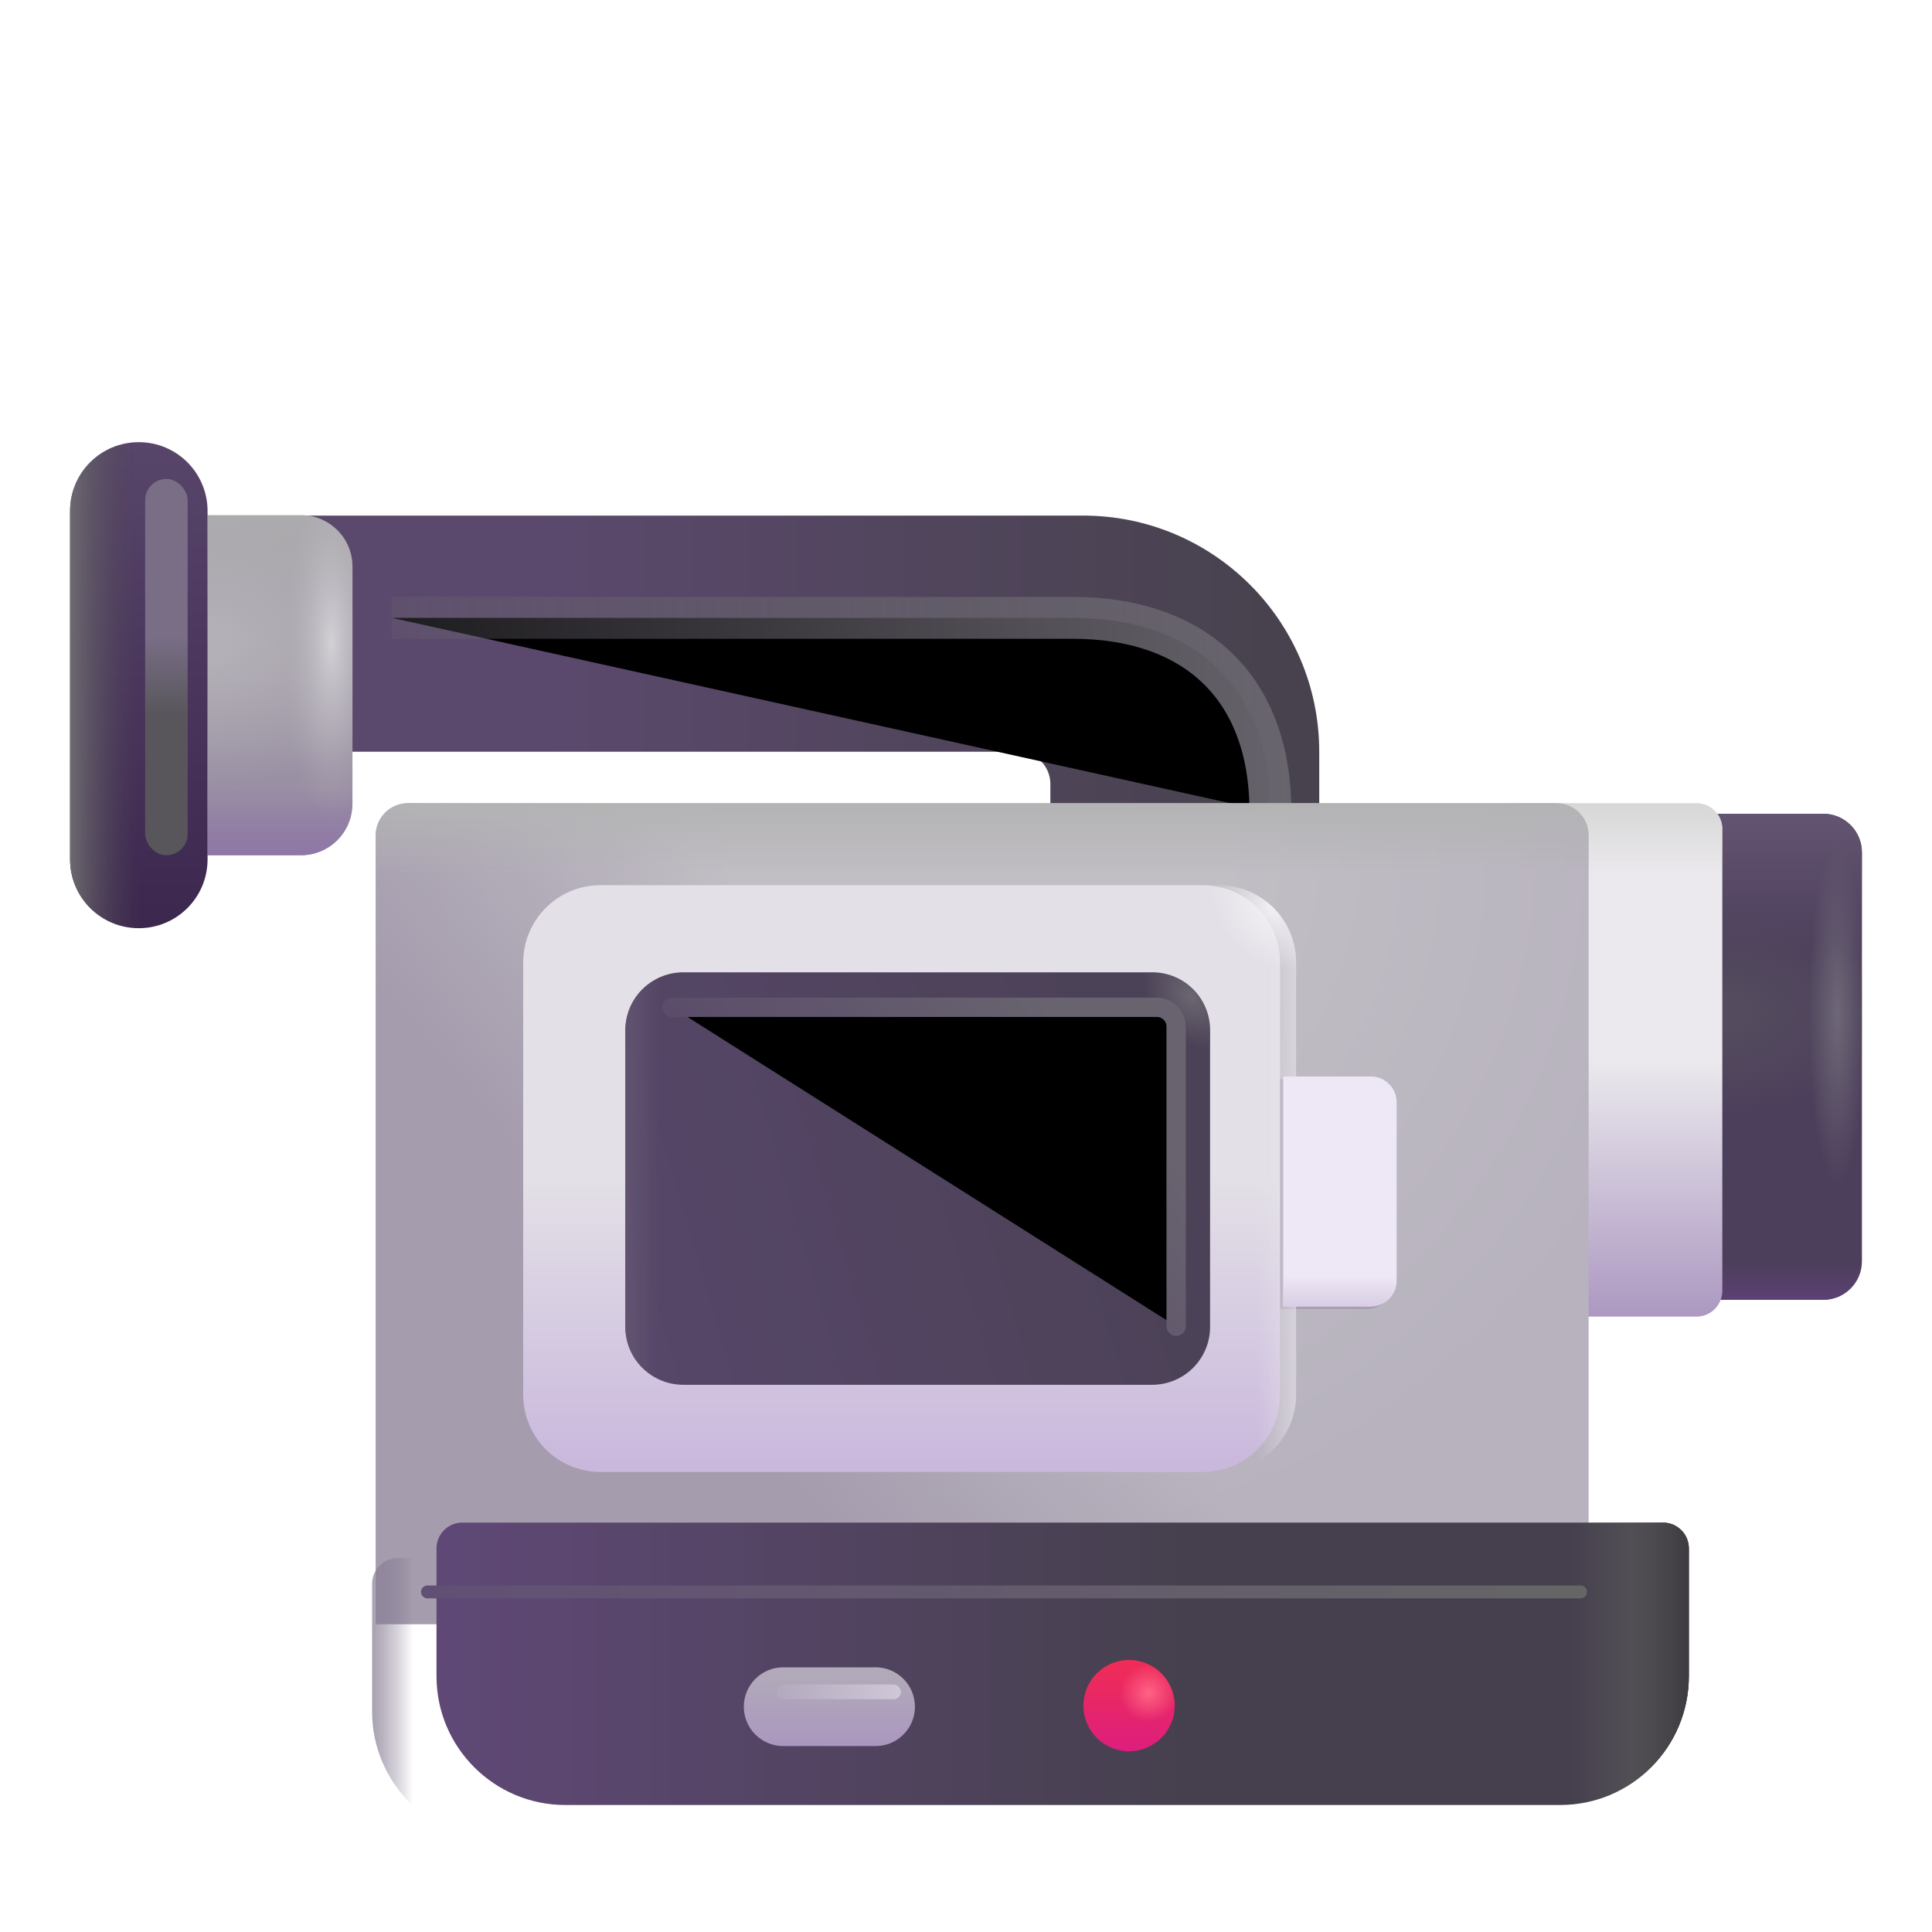 <svg viewBox="1 1 30 30" xmlns="http://www.w3.org/2000/svg">
<g filter="url(#filter0_i_18_20313)">
<path d="M17.817 9.806H5.238V13.473H16.81C17.086 13.473 17.31 13.697 17.31 13.973V18.148H21.485V13.473C21.485 11.448 19.843 9.806 17.817 9.806Z" fill="url(#paint0_linear_18_20313)"/>
</g>
<g filter="url(#filter1_f_18_20313)">
<path d="M7.084 10.594H17.659C19.513 10.594 20.727 11.632 20.727 13.61" stroke="url(#paint1_linear_18_20313)" stroke-width="0.65"/>
</g>
<path d="M29.912 14.236C29.912 13.905 29.643 13.636 29.312 13.636H26.953V21.183H29.312C29.643 21.183 29.912 20.915 29.912 20.583V14.236Z" fill="#4C3F5B"/>
<path d="M29.912 14.236C29.912 13.905 29.643 13.636 29.312 13.636H26.953V21.183H29.312C29.643 21.183 29.912 20.915 29.912 20.583V14.236Z" fill="url(#paint2_linear_18_20313)"/>
<path d="M29.912 14.236C29.912 13.905 29.643 13.636 29.312 13.636H26.953V21.183H29.312C29.643 21.183 29.912 20.915 29.912 20.583V14.236Z" fill="url(#paint3_linear_18_20313)"/>
<path d="M29.912 14.236C29.912 13.905 29.643 13.636 29.312 13.636H26.953V21.183H29.312C29.643 21.183 29.912 20.915 29.912 20.583V14.236Z" fill="url(#paint4_radial_18_20313)"/>
<path d="M29.912 14.236C29.912 13.905 29.643 13.636 29.312 13.636H26.953V21.183H29.312C29.643 21.183 29.912 20.915 29.912 20.583V14.236Z" fill="url(#paint5_radial_18_20313)"/>
<path d="M27.744 13.873C27.744 13.652 27.565 13.473 27.344 13.473H24.495C24.219 13.473 23.995 13.697 23.995 13.973V21.444H27.344C27.565 21.444 27.744 21.265 27.744 21.044V13.873Z" fill="url(#paint6_linear_18_20313)"/>
<path d="M27.744 13.873C27.744 13.652 27.565 13.473 27.344 13.473H24.495C24.219 13.473 23.995 13.697 23.995 13.973V21.444H27.344C27.565 21.444 27.744 21.265 27.744 21.044V13.873Z" fill="url(#paint7_linear_18_20313)"/>
<path d="M4.223 8.999H5.673C6.115 8.999 6.473 9.357 6.473 9.799V13.48C6.473 13.922 6.115 14.28 5.673 14.28H4.223V8.999Z" fill="url(#paint8_linear_18_20313)"/>
<path d="M4.223 8.999H5.673C6.115 8.999 6.473 9.357 6.473 9.799V13.48C6.473 13.922 6.115 14.28 5.673 14.28H4.223V8.999Z" fill="url(#paint9_linear_18_20313)"/>
<path d="M4.223 8.999H5.673C6.115 8.999 6.473 9.357 6.473 9.799V13.48C6.473 13.922 6.115 14.28 5.673 14.28H4.223V8.999Z" fill="url(#paint10_radial_18_20313)"/>
<path d="M4.223 8.999H5.673C6.115 8.999 6.473 9.357 6.473 9.799V13.48C6.473 13.922 6.115 14.28 5.673 14.28H4.223V8.999Z" fill="url(#paint11_radial_18_20313)"/>
<path d="M2.088 8.934C2.088 8.344 2.566 7.866 3.156 7.866C3.745 7.866 4.223 8.344 4.223 8.934V14.345C4.223 14.935 3.745 15.413 3.156 15.413C2.566 15.413 2.088 14.935 2.088 14.345V8.934Z" fill="url(#paint12_linear_18_20313)"/>
<path d="M2.088 8.934C2.088 8.344 2.566 7.866 3.156 7.866C3.745 7.866 4.223 8.344 4.223 8.934V14.345C4.223 14.935 3.745 15.413 3.156 15.413C2.566 15.413 2.088 14.935 2.088 14.345V8.934Z" fill="url(#paint13_linear_18_20313)"/>
<g filter="url(#filter2_ii_18_20313)">
<path d="M7.084 13.973C7.084 13.697 7.308 13.473 7.584 13.473H25.418C25.695 13.473 25.918 13.697 25.918 13.973V26.219H7.084V13.973Z" fill="url(#paint14_radial_18_20313)"/>
<path d="M7.084 13.973C7.084 13.697 7.308 13.473 7.584 13.473H25.418C25.695 13.473 25.918 13.697 25.918 13.973V26.219H7.084V13.973Z" fill="url(#paint15_linear_18_20313)"/>
<path d="M7.084 13.973C7.084 13.697 7.308 13.473 7.584 13.473H25.418C25.695 13.473 25.918 13.697 25.918 13.973V26.219H7.084V13.973Z" fill="url(#paint16_linear_18_20313)"/>
</g>
<g filter="url(#filter3_f_18_20313)">
<path d="M20.868 21.327H22.229C22.45 21.327 22.629 21.148 22.629 20.927V18.157C22.629 17.936 22.45 17.757 22.229 17.757H20.868V21.327Z" fill="#A89FB2"/>
</g>
<g filter="url(#filter4_di_18_20313)">
<path d="M9.374 15.945C9.374 15.282 9.911 14.745 10.574 14.745H19.926C20.589 14.745 21.126 15.282 21.126 15.945V22.657C21.126 23.319 20.589 23.857 19.926 23.857H10.574C9.911 23.857 9.374 23.319 9.374 22.657V15.945Z" fill="url(#paint17_linear_18_20313)"/>
</g>
<path d="M9.374 15.945C9.374 15.282 9.911 14.745 10.574 14.745H19.926C20.589 14.745 21.126 15.282 21.126 15.945V22.657C21.126 23.319 20.589 23.857 19.926 23.857H10.574C9.911 23.857 9.374 23.319 9.374 22.657V15.945Z" fill="url(#paint18_linear_18_20313)"/>
<path d="M9.374 15.945C9.374 15.282 9.911 14.745 10.574 14.745H19.926C20.589 14.745 21.126 15.282 21.126 15.945V22.657C21.126 23.319 20.589 23.857 19.926 23.857H10.574C9.911 23.857 9.374 23.319 9.374 22.657V15.945Z" fill="url(#paint19_radial_18_20313)"/>
<g filter="url(#filter5_ii_18_20313)">
<path d="M10.711 16.998C10.711 16.501 11.114 16.098 11.611 16.098H18.89C19.387 16.098 19.79 16.501 19.79 16.998V21.604C19.79 22.101 19.387 22.503 18.89 22.503H11.611C11.114 22.503 10.711 22.101 10.711 21.604V16.998Z" fill="url(#paint20_linear_18_20313)"/>
</g>
<path d="M10.711 16.998C10.711 16.501 11.114 16.098 11.611 16.098H18.89C19.387 16.098 19.79 16.501 19.79 16.998V21.604C19.79 22.101 19.387 22.503 18.89 22.503H11.611C11.114 22.503 10.711 22.101 10.711 21.604V16.998Z" fill="url(#paint21_radial_18_20313)"/>
<path d="M10.711 16.998C10.711 16.501 11.114 16.098 11.611 16.098H18.89C19.387 16.098 19.79 16.501 19.79 16.998V21.604C19.79 22.101 19.387 22.503 18.89 22.503H11.611C11.114 22.503 10.711 22.101 10.711 21.604V16.998Z" fill="url(#paint22_linear_18_20313)"/>
<g filter="url(#filter6_ii_18_20313)">
<path d="M6.778 25.593C6.778 25.372 6.957 25.193 7.178 25.193H25.824C26.045 25.193 26.224 25.372 26.224 25.593V27.578C26.224 28.682 25.329 29.578 24.224 29.578H8.778C7.674 29.578 6.778 28.682 6.778 27.578V25.593Z" fill="url(#paint23_linear_18_20313)"/>
<path d="M6.778 25.593C6.778 25.372 6.957 25.193 7.178 25.193H25.824C26.045 25.193 26.224 25.372 26.224 25.593V27.578C26.224 28.682 25.329 29.578 24.224 29.578H8.778C7.674 29.578 6.778 28.682 6.778 27.578V25.593Z" fill="url(#paint24_linear_18_20313)"/>
<path d="M6.778 25.593C6.778 25.372 6.957 25.193 7.178 25.193H25.824C26.045 25.193 26.224 25.372 26.224 25.593V27.578C26.224 28.682 25.329 29.578 24.224 29.578H8.778C7.674 29.578 6.778 28.682 6.778 27.578V25.593Z" fill="url(#paint25_linear_18_20313)"/>
</g>
<path d="M6.778 25.593C6.778 25.372 6.957 25.193 7.178 25.193H25.824C26.045 25.193 26.224 25.372 26.224 25.593V27.578C26.224 28.682 25.329 29.578 24.224 29.578H8.778C7.674 29.578 6.778 28.682 6.778 27.578V25.593Z" fill="url(#paint26_linear_18_20313)"/>
<g filter="url(#filter7_d_18_20313)">
<path d="M12.65 27.402C12.65 27.064 12.924 26.79 13.262 26.79H14.696C15.034 26.79 15.307 27.064 15.307 27.402C15.307 27.739 15.034 28.013 14.696 28.013H13.262C12.924 28.013 12.65 27.739 12.65 27.402Z" fill="url(#paint27_linear_18_20313)"/>
</g>
<g filter="url(#filter8_d_18_20313)">
<path d="M19.341 27.385C19.341 27.777 19.024 28.094 18.632 28.094C18.241 28.094 17.923 27.777 17.923 27.385C17.923 26.994 18.241 26.676 18.632 26.676C19.024 26.676 19.341 26.994 19.341 27.385Z" fill="url(#paint28_linear_18_20313)"/>
<path d="M19.341 27.385C19.341 27.777 19.024 28.094 18.632 28.094C18.241 28.094 17.923 27.777 17.923 27.385C17.923 26.994 18.241 26.676 18.632 26.676C19.024 26.676 19.341 26.994 19.341 27.385Z" fill="url(#paint29_radial_18_20313)"/>
</g>
<g filter="url(#filter9_f_18_20313)">
<rect x="3.254" y="8.437" width="0.66" height="5.843" rx="0.33" fill="url(#paint30_linear_18_20313)"/>
</g>
<g filter="url(#filter10_f_18_20313)">
<path d="M7.638 25.719H25.544" stroke="url(#paint31_linear_18_20313)" stroke-width="0.2" stroke-linecap="round"/>
</g>
<g filter="url(#filter11_f_18_20313)">
<rect x="13.068" y="27.156" width="1.922" height="0.229" rx="0.115" fill="url(#paint32_linear_18_20313)"/>
</g>
<g filter="url(#filter12_f_18_20313)">
<path d="M11.438 16.641H18.963C19.129 16.641 19.263 16.775 19.263 16.941V21.594" stroke="url(#paint33_linear_18_20313)" stroke-width="0.3" stroke-linecap="round"/>
</g>
<g filter="url(#filter13_i_18_20313)">
<path d="M21.126 21.085H22.487C22.707 21.085 22.887 20.906 22.887 20.685V17.916C22.887 17.695 22.707 17.516 22.487 17.516H21.126V21.085Z" fill="#EEE8F6"/>
<path d="M21.126 21.085H22.487C22.707 21.085 22.887 20.906 22.887 20.685V17.916C22.887 17.695 22.707 17.516 22.487 17.516H21.126V21.085Z" fill="url(#paint34_linear_18_20313)"/>
</g>
<defs>
<filter id="filter0_i_18_20313" x="5.238" y="9.006" width="16.247" height="9.142" filterUnits="userSpaceOnUse" color-interpolation-filters="sRGB">
<feFlood flood-opacity="0" result="BackgroundImageFix"/>
<feBlend mode="normal" in="SourceGraphic" in2="BackgroundImageFix" result="shape"/>
<feColorMatrix in="SourceAlpha" type="matrix" values="0 0 0 0 0 0 0 0 0 0 0 0 0 0 0 0 0 0 127 0" result="hardAlpha"/>
<feOffset dy="-0.8"/>
<feGaussianBlur stdDeviation="0.5"/>
<feComposite in2="hardAlpha" operator="arithmetic" k2="-1" k3="1"/>
<feColorMatrix type="matrix" values="0 0 0 0 0.184 0 0 0 0 0.153 0 0 0 0 0.22 0 0 0 1 0"/>
<feBlend mode="normal" in2="shape" result="effect1_innerShadow_18_20313"/>
</filter>
<filter id="filter1_f_18_20313" x="6.434" y="9.619" width="15.268" height="4.641" filterUnits="userSpaceOnUse" color-interpolation-filters="sRGB">
<feFlood flood-opacity="0" result="BackgroundImageFix"/>
<feBlend mode="normal" in="SourceGraphic" in2="BackgroundImageFix" result="shape"/>
<feGaussianBlur stdDeviation="0.325" result="effect1_foregroundBlur_18_20313"/>
</filter>
<filter id="filter2_ii_18_20313" x="6.584" y="13.473" width="19.834" height="12.745" filterUnits="userSpaceOnUse" color-interpolation-filters="sRGB">
<feFlood flood-opacity="0" result="BackgroundImageFix"/>
<feBlend mode="normal" in="SourceGraphic" in2="BackgroundImageFix" result="shape"/>
<feColorMatrix in="SourceAlpha" type="matrix" values="0 0 0 0 0 0 0 0 0 0 0 0 0 0 0 0 0 0 127 0" result="hardAlpha"/>
<feOffset dx="0.5"/>
<feGaussianBlur stdDeviation="0.25"/>
<feComposite in2="hardAlpha" operator="arithmetic" k2="-1" k3="1"/>
<feColorMatrix type="matrix" values="0 0 0 0 0.725 0 0 0 0 0.71 0 0 0 0 0.741 0 0 0 1 0"/>
<feBlend mode="normal" in2="shape" result="effect1_innerShadow_18_20313"/>
<feColorMatrix in="SourceAlpha" type="matrix" values="0 0 0 0 0 0 0 0 0 0 0 0 0 0 0 0 0 0 127 0" result="hardAlpha"/>
<feOffset dx="-0.75"/>
<feGaussianBlur stdDeviation="0.25"/>
<feComposite in2="hardAlpha" operator="arithmetic" k2="-1" k3="1"/>
<feColorMatrix type="matrix" values="0 0 0 0 0.804 0 0 0 0 0.784 0 0 0 0 0.827 0 0 0 1 0"/>
<feBlend mode="normal" in2="effect1_innerShadow_18_20313" result="effect2_innerShadow_18_20313"/>
</filter>
<filter id="filter3_f_18_20313" x="20.468" y="17.357" width="2.56" height="4.37" filterUnits="userSpaceOnUse" color-interpolation-filters="sRGB">
<feFlood flood-opacity="0" result="BackgroundImageFix"/>
<feBlend mode="normal" in="SourceGraphic" in2="BackgroundImageFix" result="shape"/>
<feGaussianBlur stdDeviation="0.2" result="effect1_foregroundBlur_18_20313"/>
</filter>
<filter id="filter4_di_18_20313" x="8.374" y="14.245" width="13.252" height="10.612" filterUnits="userSpaceOnUse" color-interpolation-filters="sRGB">
<feFlood flood-opacity="0" result="BackgroundImageFix"/>
<feColorMatrix in="SourceAlpha" type="matrix" values="0 0 0 0 0 0 0 0 0 0 0 0 0 0 0 0 0 0 127 0" result="hardAlpha"/>
<feOffset dx="-0.25" dy="0.25"/>
<feGaussianBlur stdDeviation="0.375"/>
<feComposite in2="hardAlpha" operator="out"/>
<feColorMatrix type="matrix" values="0 0 0 0 0.561 0 0 0 0 0.518 0 0 0 0 0.612 0 0 0 1 0"/>
<feBlend mode="normal" in2="BackgroundImageFix" result="effect1_dropShadow_18_20313"/>
<feBlend mode="normal" in="SourceGraphic" in2="effect1_dropShadow_18_20313" result="shape"/>
<feColorMatrix in="SourceAlpha" type="matrix" values="0 0 0 0 0 0 0 0 0 0 0 0 0 0 0 0 0 0 127 0" result="hardAlpha"/>
<feOffset dy="-0.25"/>
<feGaussianBlur stdDeviation="0.25"/>
<feComposite in2="hardAlpha" operator="arithmetic" k2="-1" k3="1"/>
<feColorMatrix type="matrix" values="0 0 0 0 0.71 0 0 0 0 0.639 0 0 0 0 0.784 0 0 0 1 0"/>
<feBlend mode="normal" in2="shape" result="effect2_innerShadow_18_20313"/>
</filter>
<filter id="filter5_ii_18_20313" x="10.411" y="15.798" width="9.679" height="7.006" filterUnits="userSpaceOnUse" color-interpolation-filters="sRGB">
<feFlood flood-opacity="0" result="BackgroundImageFix"/>
<feBlend mode="normal" in="SourceGraphic" in2="BackgroundImageFix" result="shape"/>
<feColorMatrix in="SourceAlpha" type="matrix" values="0 0 0 0 0 0 0 0 0 0 0 0 0 0 0 0 0 0 127 0" result="hardAlpha"/>
<feOffset dx="0.5" dy="-0.5"/>
<feGaussianBlur stdDeviation="0.15"/>
<feComposite in2="hardAlpha" operator="arithmetic" k2="-1" k3="1"/>
<feColorMatrix type="matrix" values="0 0 0 0 0.294 0 0 0 0 0.224 0 0 0 0 0.373 0 0 0 1 0"/>
<feBlend mode="normal" in2="shape" result="effect1_innerShadow_18_20313"/>
<feColorMatrix in="SourceAlpha" type="matrix" values="0 0 0 0 0 0 0 0 0 0 0 0 0 0 0 0 0 0 127 0" result="hardAlpha"/>
<feOffset dx="-0.5" dy="0.5"/>
<feGaussianBlur stdDeviation="0.15"/>
<feComposite in2="hardAlpha" operator="arithmetic" k2="-1" k3="1"/>
<feColorMatrix type="matrix" values="0 0 0 0 0.271 0 0 0 0 0.235 0 0 0 0 0.306 0 0 0 1 0"/>
<feBlend mode="normal" in2="effect1_innerShadow_18_20313" result="effect2_innerShadow_18_20313"/>
</filter>
<filter id="filter6_ii_18_20313" x="6.778" y="24.393" width="20.246" height="5.435" filterUnits="userSpaceOnUse" color-interpolation-filters="sRGB">
<feFlood flood-opacity="0" result="BackgroundImageFix"/>
<feBlend mode="normal" in="SourceGraphic" in2="BackgroundImageFix" result="shape"/>
<feColorMatrix in="SourceAlpha" type="matrix" values="0 0 0 0 0 0 0 0 0 0 0 0 0 0 0 0 0 0 127 0" result="hardAlpha"/>
<feOffset dx="1" dy="-0.8"/>
<feGaussianBlur stdDeviation="0.4"/>
<feComposite in2="hardAlpha" operator="arithmetic" k2="-1" k3="1"/>
<feColorMatrix type="matrix" values="0 0 0 0 0.322 0 0 0 0 0.216 0 0 0 0 0.431 0 0 0 1 0"/>
<feBlend mode="normal" in2="shape" result="effect1_innerShadow_18_20313"/>
<feColorMatrix in="SourceAlpha" type="matrix" values="0 0 0 0 0 0 0 0 0 0 0 0 0 0 0 0 0 0 127 0" result="hardAlpha"/>
<feOffset dy="0.25"/>
<feGaussianBlur stdDeviation="0.125"/>
<feComposite in2="hardAlpha" operator="arithmetic" k2="-1" k3="1"/>
<feColorMatrix type="matrix" values="0 0 0 0 0.251 0 0 0 0 0.196 0 0 0 0 0.31 0 0 0 1 0"/>
<feBlend mode="normal" in2="effect1_innerShadow_18_20313" result="effect2_innerShadow_18_20313"/>
</filter>
<filter id="filter7_d_18_20313" x="12.4" y="26.74" width="2.957" height="1.523" filterUnits="userSpaceOnUse" color-interpolation-filters="sRGB">
<feFlood flood-opacity="0" result="BackgroundImageFix"/>
<feColorMatrix in="SourceAlpha" type="matrix" values="0 0 0 0 0 0 0 0 0 0 0 0 0 0 0 0 0 0 127 0" result="hardAlpha"/>
<feOffset dx="-0.1" dy="0.1"/>
<feGaussianBlur stdDeviation="0.075"/>
<feComposite in2="hardAlpha" operator="out"/>
<feColorMatrix type="matrix" values="0 0 0 0 0.275 0 0 0 0 0.208 0 0 0 0 0.357 0 0 0 1 0"/>
<feBlend mode="normal" in2="BackgroundImageFix" result="effect1_dropShadow_18_20313"/>
<feBlend mode="normal" in="SourceGraphic" in2="effect1_dropShadow_18_20313" result="shape"/>
</filter>
<filter id="filter8_d_18_20313" x="17.673" y="26.626" width="1.718" height="1.718" filterUnits="userSpaceOnUse" color-interpolation-filters="sRGB">
<feFlood flood-opacity="0" result="BackgroundImageFix"/>
<feColorMatrix in="SourceAlpha" type="matrix" values="0 0 0 0 0 0 0 0 0 0 0 0 0 0 0 0 0 0 127 0" result="hardAlpha"/>
<feOffset dx="-0.1" dy="0.1"/>
<feGaussianBlur stdDeviation="0.075"/>
<feComposite in2="hardAlpha" operator="out"/>
<feColorMatrix type="matrix" values="0 0 0 0 0.255 0 0 0 0 0.188 0 0 0 0 0.294 0 0 0 1 0"/>
<feBlend mode="normal" in2="BackgroundImageFix" result="effect1_dropShadow_18_20313"/>
<feBlend mode="normal" in="SourceGraphic" in2="effect1_dropShadow_18_20313" result="shape"/>
</filter>
<filter id="filter9_f_18_20313" x="2.754" y="7.937" width="1.66" height="6.844" filterUnits="userSpaceOnUse" color-interpolation-filters="sRGB">
<feFlood flood-opacity="0" result="BackgroundImageFix"/>
<feBlend mode="normal" in="SourceGraphic" in2="BackgroundImageFix" result="shape"/>
<feGaussianBlur stdDeviation="0.25" result="effect1_foregroundBlur_18_20313"/>
</filter>
<filter id="filter10_f_18_20313" x="7.238" y="25.319" width="18.706" height="0.8" filterUnits="userSpaceOnUse" color-interpolation-filters="sRGB">
<feFlood flood-opacity="0" result="BackgroundImageFix"/>
<feBlend mode="normal" in="SourceGraphic" in2="BackgroundImageFix" result="shape"/>
<feGaussianBlur stdDeviation="0.15" result="effect1_foregroundBlur_18_20313"/>
</filter>
<filter id="filter11_f_18_20313" x="12.768" y="26.856" width="2.522" height="0.829" filterUnits="userSpaceOnUse" color-interpolation-filters="sRGB">
<feFlood flood-opacity="0" result="BackgroundImageFix"/>
<feBlend mode="normal" in="SourceGraphic" in2="BackgroundImageFix" result="shape"/>
<feGaussianBlur stdDeviation="0.15" result="effect1_foregroundBlur_18_20313"/>
</filter>
<filter id="filter12_f_18_20313" x="10.988" y="16.191" width="8.725" height="5.853" filterUnits="userSpaceOnUse" color-interpolation-filters="sRGB">
<feFlood flood-opacity="0" result="BackgroundImageFix"/>
<feBlend mode="normal" in="SourceGraphic" in2="BackgroundImageFix" result="shape"/>
<feGaussianBlur stdDeviation="0.15" result="effect1_foregroundBlur_18_20313"/>
</filter>
<filter id="filter13_i_18_20313" x="20.926" y="17.516" width="1.96" height="3.77" filterUnits="userSpaceOnUse" color-interpolation-filters="sRGB">
<feFlood flood-opacity="0" result="BackgroundImageFix"/>
<feBlend mode="normal" in="SourceGraphic" in2="BackgroundImageFix" result="shape"/>
<feColorMatrix in="SourceAlpha" type="matrix" values="0 0 0 0 0 0 0 0 0 0 0 0 0 0 0 0 0 0 127 0" result="hardAlpha"/>
<feOffset dx="-0.2" dy="0.2"/>
<feGaussianBlur stdDeviation="0.1"/>
<feComposite in2="hardAlpha" operator="arithmetic" k2="-1" k3="1"/>
<feColorMatrix type="matrix" values="0 0 0 0 0.937 0 0 0 0 0.922 0 0 0 0 0.957 0 0 0 1 0"/>
<feBlend mode="normal" in2="shape" result="effect1_innerShadow_18_20313"/>
</filter>
<linearGradient id="paint0_linear_18_20313" x1="9.338" y1="13.56" x2="20.694" y2="13.56" gradientUnits="userSpaceOnUse">
<stop stop-color="#5B496D"/>
<stop offset="1" stop-color="#48424E"/>
</linearGradient>
<linearGradient id="paint1_linear_18_20313" x1="21.4" y1="11.798" x2="1.594" y2="11.798" gradientUnits="userSpaceOnUse">
<stop stop-color="#69656E"/>
<stop offset="1" stop-color="#69656E" stop-opacity="0"/>
</linearGradient>
<linearGradient id="paint2_linear_18_20313" x1="28.433" y1="13.636" x2="28.433" y2="15.813" gradientUnits="userSpaceOnUse">
<stop stop-color="#635571"/>
<stop offset="1" stop-color="#635571" stop-opacity="0"/>
</linearGradient>
<linearGradient id="paint3_linear_18_20313" x1="29.029" y1="21.183" x2="29.029" y2="20.594" gradientUnits="userSpaceOnUse">
<stop stop-color="#5C4075"/>
<stop offset="1" stop-color="#5C4075" stop-opacity="0"/>
</linearGradient>
<radialGradient id="paint4_radial_18_20313" cx="0" cy="0" r="1" gradientUnits="userSpaceOnUse" gradientTransform="translate(27.544 16.719) scale(2.812 1.594)">
<stop offset="0.217" stop-color="#544B5E"/>
<stop offset="1" stop-color="#544B5E" stop-opacity="0"/>
</radialGradient>
<radialGradient id="paint5_radial_18_20313" cx="0" cy="0" r="1" gradientUnits="userSpaceOnUse" gradientTransform="translate(29.529 16.75) rotate(90) scale(2.641 0.453)">
<stop stop-color="#6E6777"/>
<stop offset="1" stop-color="#6E6777" stop-opacity="0"/>
</radialGradient>
<linearGradient id="paint6_linear_18_20313" x1="25.87" y1="17.459" x2="25.87" y2="21.444" gradientUnits="userSpaceOnUse">
<stop stop-color="#EBE9ED"/>
<stop offset="1" stop-color="#AC98C1"/>
</linearGradient>
<linearGradient id="paint7_linear_18_20313" x1="25.87" y1="13.473" x2="25.87" y2="14.594" gradientUnits="userSpaceOnUse">
<stop stop-color="#D7D7D7"/>
<stop offset="1" stop-color="#D7D7D7" stop-opacity="0"/>
</linearGradient>
<linearGradient id="paint8_linear_18_20313" x1="5.348" y1="8.999" x2="5.348" y2="14.28" gradientUnits="userSpaceOnUse">
<stop stop-color="#ACABAD"/>
<stop offset="1" stop-color="#9588A2"/>
</linearGradient>
<linearGradient id="paint9_linear_18_20313" x1="4.913" y1="14.504" x2="4.913" y2="13.235" gradientUnits="userSpaceOnUse">
<stop stop-color="#8D73A7"/>
<stop offset="1" stop-color="#8D73A7" stop-opacity="0"/>
</linearGradient>
<radialGradient id="paint10_radial_18_20313" cx="0" cy="0" r="1" gradientUnits="userSpaceOnUse" gradientTransform="translate(4.051 10.957) scale(3.856 2.263)">
<stop offset="0.136" stop-color="#B4B0B8"/>
<stop offset="1" stop-color="#AEABB0" stop-opacity="0"/>
</radialGradient>
<radialGradient id="paint11_radial_18_20313" cx="0" cy="0" r="1" gradientUnits="userSpaceOnUse" gradientTransform="translate(6.149 10.974) rotate(90) scale(2.766 0.801)">
<stop stop-color="#D3D0D6"/>
<stop offset="1" stop-color="#ABA7AF" stop-opacity="0"/>
</radialGradient>
<linearGradient id="paint12_linear_18_20313" x1="3.156" y1="7.866" x2="3.156" y2="15.413" gradientUnits="userSpaceOnUse">
<stop stop-color="#58456A"/>
<stop offset="1" stop-color="#3C274E"/>
</linearGradient>
<linearGradient id="paint13_linear_18_20313" x1="2.088" y1="12.528" x2="3.156" y2="12.528" gradientUnits="userSpaceOnUse">
<stop stop-color="#6D6A70"/>
<stop offset="1" stop-color="#4A4352" stop-opacity="0"/>
</linearGradient>
<radialGradient id="paint14_radial_18_20313" cx="0" cy="0" r="1" gradientUnits="userSpaceOnUse" gradientTransform="translate(16.501 14.25) rotate(90) scale(10.943 11.27)">
<stop offset="0.326" stop-color="#C1BEC4"/>
<stop offset="1" stop-color="#B7B2BE"/>
</radialGradient>
<linearGradient id="paint15_linear_18_20313" x1="7.825" y1="25.219" x2="15.7" y2="18.688" gradientUnits="userSpaceOnUse">
<stop offset="0.495" stop-color="#A59CAD"/>
<stop offset="1" stop-color="#A59CAD" stop-opacity="0"/>
</linearGradient>
<linearGradient id="paint16_linear_18_20313" x1="16.501" y1="13.473" x2="16.501" y2="14.594" gradientUnits="userSpaceOnUse">
<stop stop-color="#B3B3B4"/>
<stop offset="1" stop-color="#B3B3B4" stop-opacity="0"/>
</linearGradient>
<linearGradient id="paint17_linear_18_20313" x1="15.25" y1="19.301" x2="15.25" y2="23.857" gradientUnits="userSpaceOnUse">
<stop stop-color="#E3E0E7"/>
<stop offset="1" stop-color="#C9B7DC"/>
</linearGradient>
<linearGradient id="paint18_linear_18_20313" x1="21.919" y1="20.75" x2="20.513" y2="20.75" gradientUnits="userSpaceOnUse">
<stop offset="0.244" stop-color="#F2EDF7"/>
<stop offset="1" stop-color="#E5E2E9" stop-opacity="0"/>
</linearGradient>
<radialGradient id="paint19_radial_18_20313" cx="0" cy="0" r="1" gradientUnits="userSpaceOnUse" gradientTransform="translate(20.763 15.094) rotate(135) scale(0.84 1.083)">
<stop stop-color="#F3F0F5"/>
<stop offset="1" stop-color="#F3F0F5" stop-opacity="0"/>
</radialGradient>
<linearGradient id="paint20_linear_18_20313" x1="10.711" y1="21.062" x2="18.544" y2="18.75" gradientUnits="userSpaceOnUse">
<stop stop-color="#564669"/>
<stop offset="1" stop-color="#4C4257"/>
</linearGradient>
<radialGradient id="paint21_radial_18_20313" cx="0" cy="0" r="1" gradientUnits="userSpaceOnUse" gradientTransform="translate(19.497 16.469) rotate(143.13) scale(0.625 0.886)">
<stop stop-color="#6B6671"/>
<stop offset="1" stop-color="#6B6671" stop-opacity="0"/>
</radialGradient>
<linearGradient id="paint22_linear_18_20313" x1="10.711" y1="19.5" x2="11.232" y2="19.5" gradientUnits="userSpaceOnUse">
<stop stop-color="#615470"/>
<stop offset="1" stop-color="#615470" stop-opacity="0"/>
</linearGradient>
<linearGradient id="paint23_linear_18_20313" x1="6.778" y1="28.219" x2="18.388" y2="28.219" gradientUnits="userSpaceOnUse">
<stop stop-color="#5F4876"/>
<stop offset="1" stop-color="#46404E"/>
</linearGradient>
<linearGradient id="paint24_linear_18_20313" x1="26.224" y1="27.938" x2="24.419" y2="27.938" gradientUnits="userSpaceOnUse">
<stop offset="0.307" stop-color="#565558"/>
<stop offset="1" stop-color="#565558" stop-opacity="0"/>
</linearGradient>
<linearGradient id="paint25_linear_18_20313" x1="26.224" y1="27.938" x2="25.294" y2="27.938" gradientUnits="userSpaceOnUse">
<stop stop-color="#3E3A41"/>
<stop offset="1" stop-color="#3E3A41" stop-opacity="0"/>
</linearGradient>
<linearGradient id="paint26_linear_18_20313" x1="6.575" y1="27.385" x2="7.419" y2="27.385" gradientUnits="userSpaceOnUse">
<stop stop-color="#97909F"/>
<stop offset="1" stop-color="#68587B" stop-opacity="0"/>
</linearGradient>
<linearGradient id="paint27_linear_18_20313" x1="13.979" y1="26.79" x2="13.979" y2="28.013" gradientUnits="userSpaceOnUse">
<stop stop-color="#B2ABB9"/>
<stop offset="1" stop-color="#AB97BF"/>
</linearGradient>
<linearGradient id="paint28_linear_18_20313" x1="18.632" y1="26.676" x2="18.632" y2="28.094" gradientUnits="userSpaceOnUse">
<stop stop-color="#F02D55"/>
<stop offset="1" stop-color="#DD1E7D"/>
</linearGradient>
<radialGradient id="paint29_radial_18_20313" cx="0" cy="0" r="1" gradientUnits="userSpaceOnUse" gradientTransform="translate(18.935 27.188) rotate(132.661) scale(0.446)">
<stop stop-color="#FF6384"/>
<stop offset="1" stop-color="#FF6384" stop-opacity="0"/>
</radialGradient>
<linearGradient id="paint30_linear_18_20313" x1="3.584" y1="8.437" x2="3.584" y2="14.28" gradientUnits="userSpaceOnUse">
<stop offset="0.416" stop-color="#7A6E87"/>
<stop offset="0.627" stop-color="#58565B"/>
</linearGradient>
<linearGradient id="paint31_linear_18_20313" x1="25.544" y1="25.906" x2="6.794" y2="25.906" gradientUnits="userSpaceOnUse">
<stop stop-color="#656566"/>
<stop offset="1" stop-color="#624F75"/>
</linearGradient>
<linearGradient id="paint32_linear_18_20313" x1="14.989" y1="27.271" x2="12.829" y2="27.271" gradientUnits="userSpaceOnUse">
<stop stop-color="#CFC8D7"/>
<stop offset="1" stop-color="#CFC8D7" stop-opacity="0"/>
</linearGradient>
<linearGradient id="paint33_linear_18_20313" x1="14.544" y1="20.531" x2="19.263" y2="16.641" gradientUnits="userSpaceOnUse">
<stop stop-color="#5B4D6A"/>
<stop offset="0.753" stop-color="#68636F"/>
</linearGradient>
<linearGradient id="paint34_linear_18_20313" x1="22.513" y1="21.25" x2="22.513" y2="20.609" gradientUnits="userSpaceOnUse">
<stop offset="0.293" stop-color="#DACFE5"/>
<stop offset="1" stop-color="#DACFE5" stop-opacity="0"/>
</linearGradient>
</defs>
</svg>
